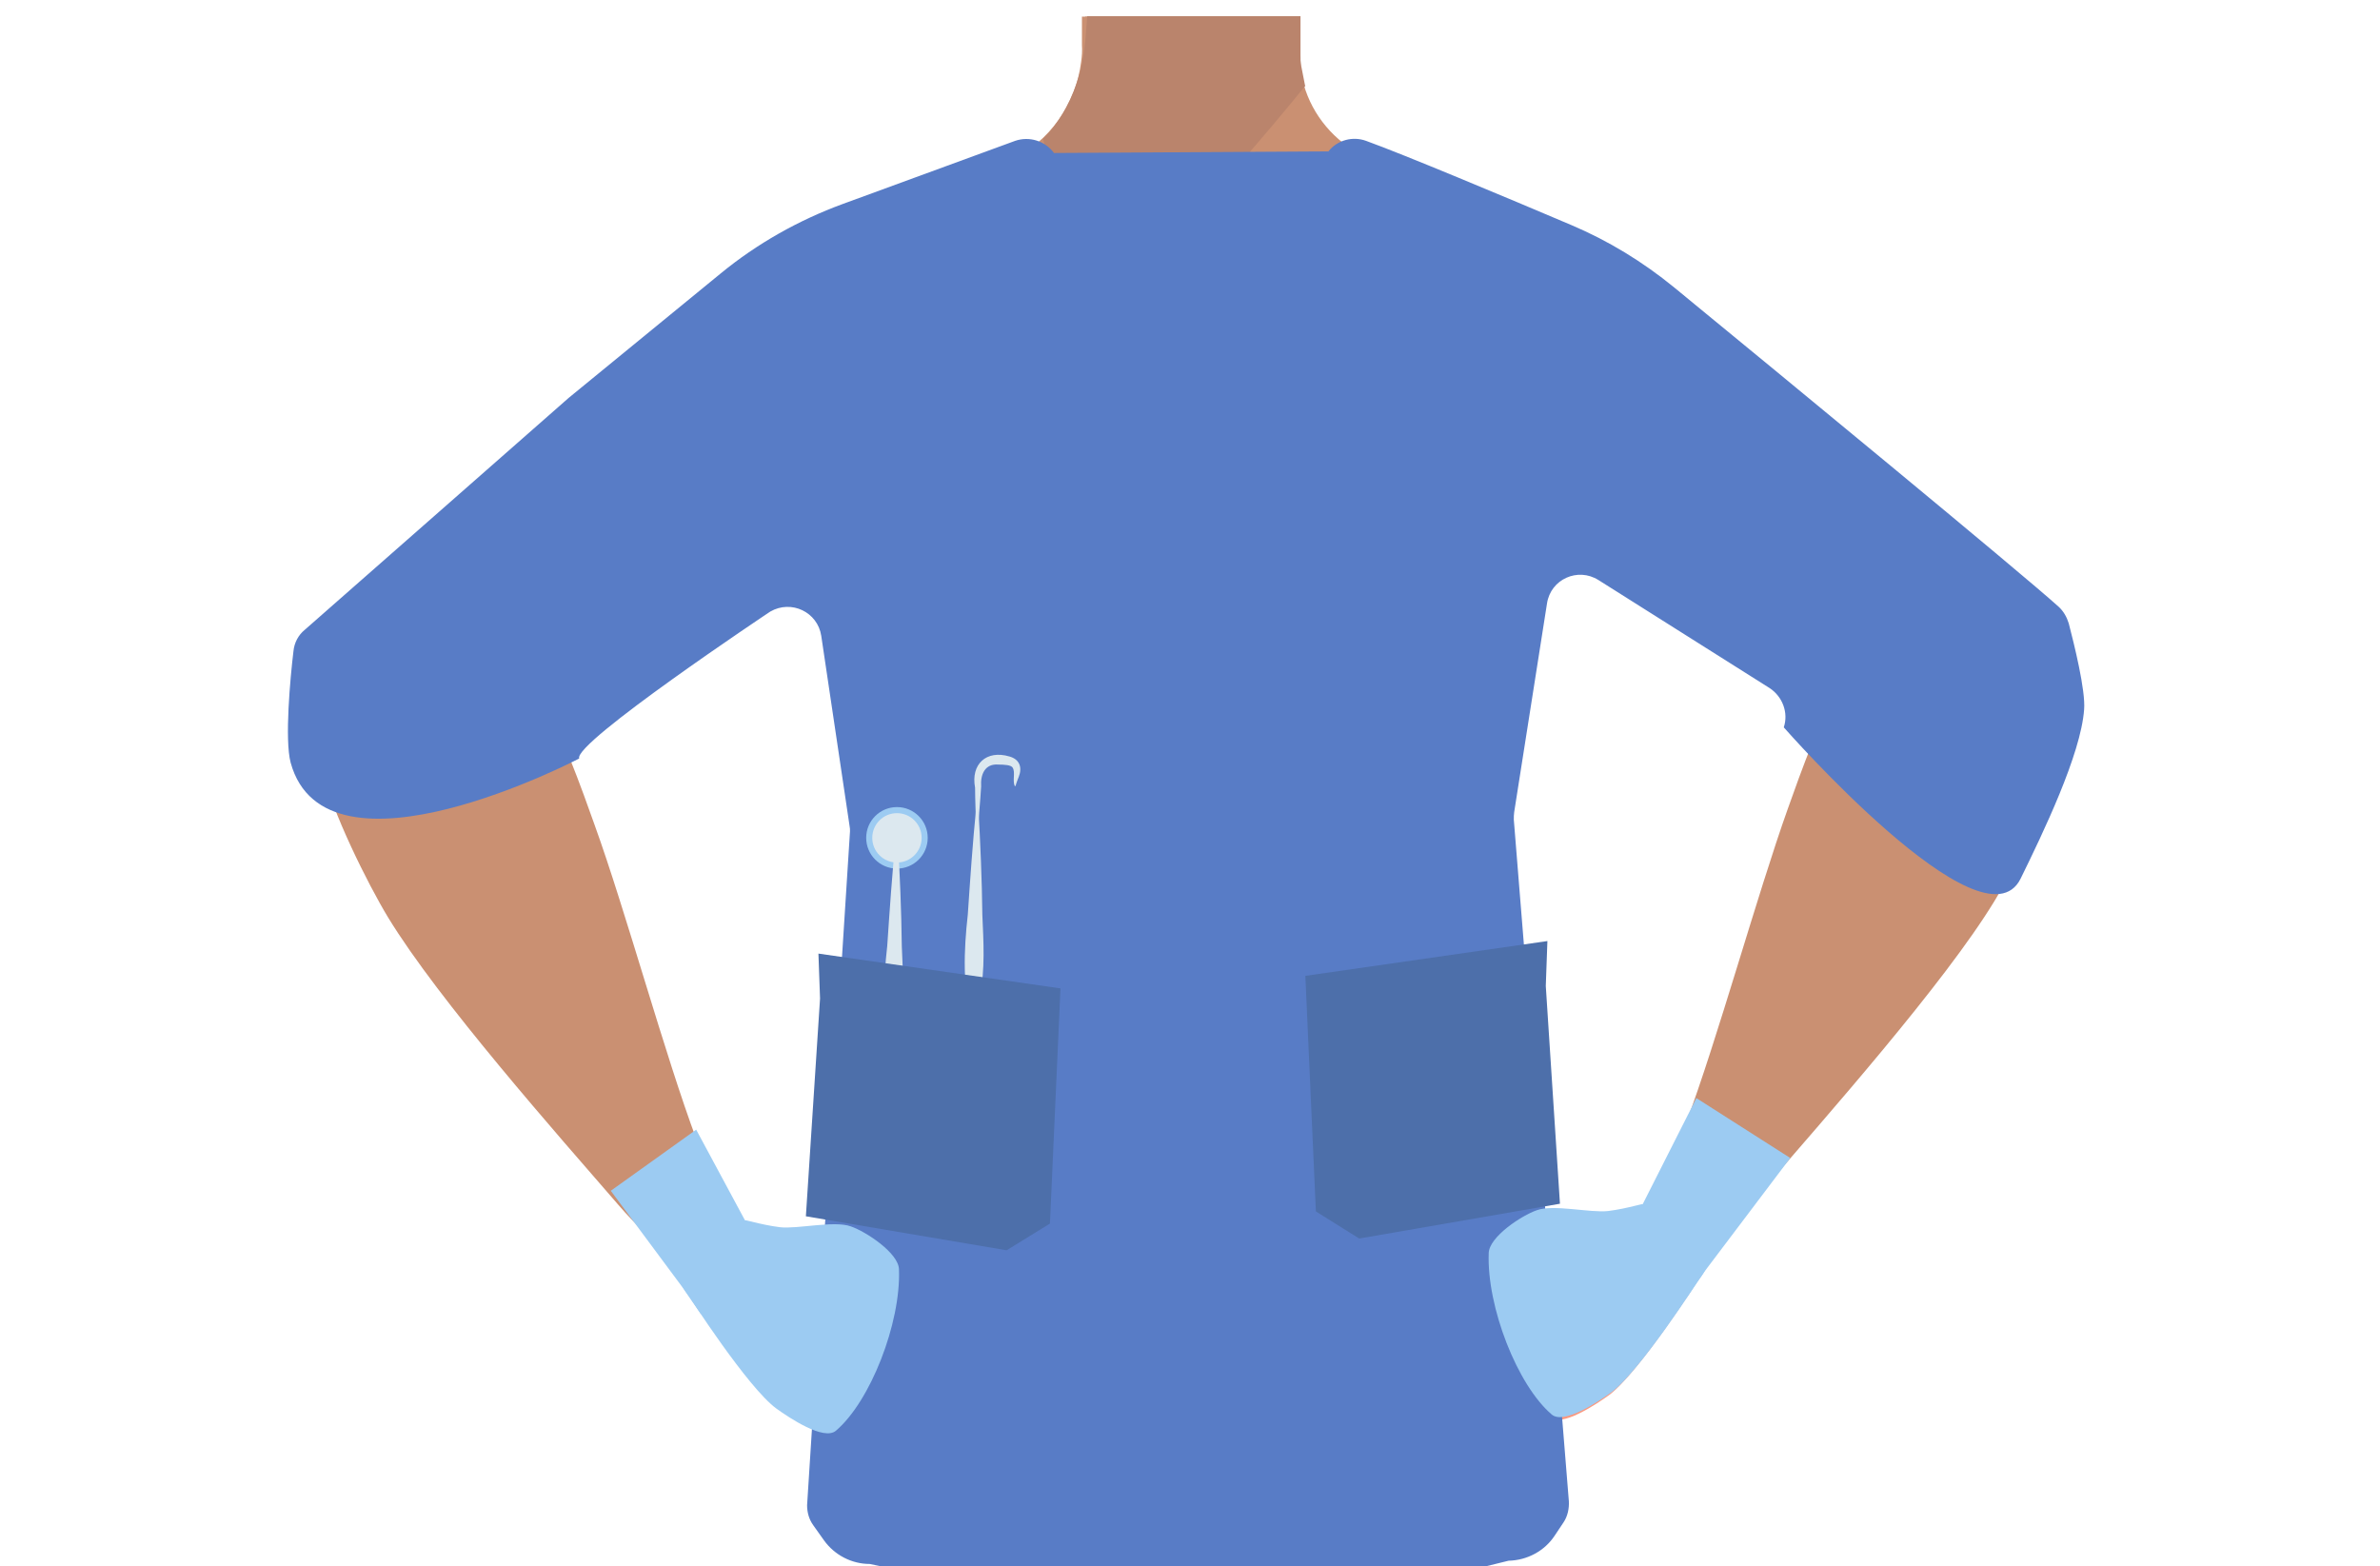 <?xml version="1.0" encoding="utf-8"?>
<!-- Generator: Adobe Illustrator 26.0.3, SVG Export Plug-In . SVG Version: 6.00 Build 0)  -->
<svg version="1.1" id="Calque_1" xmlns="http://www.w3.org/2000/svg" xmlns:xlink="http://www.w3.org/1999/xlink" x="0px" y="0px"
	 viewBox="0 0 588 387" style="enable-background:new 0 0 588 387;" xml:space="preserve">
<style type="text/css">
	.st0{fill:#CA9072;}
	.st1{fill:#BA846C;}
	.st2{fill:none;stroke:#000000;stroke-width:3;stroke-miterlimit:10;}
	.st3{fill:#473415;}
	.st4{fill:#FA9980;}
	.st5{fill:#587CC6;}
	.st6{fill:#9CCBF2;}
	.st7{fill:#DCE8EF;}
	.st8{fill:#4D6FAA;}
</style>
<path d="M128.7,332.5h0.1H128.7z"/>
<polygon points="128.8,332.5 128.9,332.5 128.9,332.5 "/>
<path d="M128.7,332.5h0.1H128.7z"/>
<polygon points="128.8,332.5 128.9,332.5 128.9,332.5 "/>
<path class="st0" d="M414.3,96.8c-0.6,38.4-26.2,33.2-36.9,42.3c-12.6,10.8-8.3,50-17.2,64c-2.5,3.8-11.4,10.1-15.8,9.1
	c-12.5-2.9-24-30.7-34.8-37.7c-6.3-4.1-23.6-3.6-30.2,0c-11.2,6.2-22.3,34.9-34.8,37.7c-4.4,1-13.4-5.2-15.8-9.1
	c-8.9-14-4.6-53.2-17.2-64c-10.6-9.1-36.2-3.9-36.9-42.3c-0.4-26.6,35-37.3,35-37.3l40.1-19.9c9.5-4.7,16-13.8,17.3-24.3
	c0.2-1.4,0.3-2.8,0.2-4.2v-7h53.6l0,0l0.1,6.1v3.2c0,0.3,0,0.7,0,1l0,0c0,0.6,0.1,1.3,0.2,1.9c0.2,1.5,0.5,3.1,0.9,4.6
	c2.2,7.7,7.6,14,14.7,17.6l40.5,20.1c1,0.5,2.1,1,3.2,1.3C387.5,62.4,414.7,73.5,414.3,96.8z"/>
<polygon class="st0" points="322,52 294.5,84.5 279.6,66.8 267.3,52 268,10.4 268.1,4.1 321.1,4.1 321.2,10.2 321.3,14.4 
	321.3,14.4 321.3,15.7 321.4,22.5 "/>
<path class="st1" d="M322.5,21.2l-1,1.2c-5.1,6.3-28.8,35.1-41.8,44.3c-3.2,2.3-5.7,3.4-7.2,2.7c-6.8-3.3-14.8-35.1-14.8-35.1
	c0.6-0.6,1.3-1.3,1.8-1.9c3.9-4.8,6.5-10.5,7.8-16.6c0-0.2,0.1-0.4,0.1-0.6c0.3-1.4,0.5-3,0.7-4.8s0.3-4.1,0.5-6.4h52.7v10.9
	l0.1,0.8l0.1,0.7l0.9,4.6L322.5,21.2z"/>
<path class="st2" d="M356.5,103.6c11.9,25,40.9,38.8,40.9,38.8s53,32.8,70.4,44c8.2,5.3,25.2,16.6,39-3.6l0,0
	c11.3-16.6-2.8-30.4-10.2-36.2c-15-11.8-47.9-32.6-60.5-46.7c-9.4-10.5-19.8-30.3-43.1-36.2c0,0-18.6-6.9-31.8,8.2l-0.5,0.6
	C353.3,81,351.6,93.3,356.5,103.6z"/>
<path class="st0" d="M492.7,148.7c-18.5-7.2-32.7,11.8-37.4,19s-10.7,23.9-13.6,32.1c-7.5,21-17.5,57.3-25.2,77.8
	c-5,13.5-8.1,20.4-0.3,25.9c7,5,16.1-5.8,19.7-9.9c14.8-17.2,44.3-50.4,56.8-70.9c5.1-8.4,14-26.4,16.1-36
	C514.8,159.8,498.2,150.8,492.7,148.7z"/>
<path class="st0" d="M95.9,152.7c18.6-7.2,32.7,11.8,37.4,19s10.7,23.9,13.6,32.1c7.6,21,17.5,57.3,25.2,77.8
	c5,13.5,8.1,20.4,0.3,25.9c-7,5-16.1-5.8-19.7-9.9c-14.9-17.2-44.3-50.4-56.8-70.9c-5.1-8.4-14-26.4-16.1-36
	C73.8,163.8,90.5,154.8,95.9,152.7z"/>
<path class="st2" d="M232.2,107.6c-11.9,25-40.9,38.8-40.9,38.8s-52.9,32.8-70.4,44c-8.2,5.3-25.2,16.6-38.9-3.6l0,0
	c-11.3-16.6,2.8-30.4,10.2-36.2c15-11.8,47.9-32.6,60.5-46.7c9.4-10.5,19.8-30.3,43.1-36.2c0,0,18.6-6.9,31.8,8.2l0.5,0.6
	C235.5,85.1,237.1,97.3,232.2,107.6L232.2,107.6z"/>
<path class="st3" d="M215.4,301.2l1.5-21.8l154.5-1.3l2.1,20.2c0.1,1.4-1,2.7-2.4,2.7l-153.2,2.9
	C216.4,303.8,215.3,302.6,215.4,301.2z"/>
<path class="st4" d="M419.9,301.8c2.5,2.9,4.3,8.5-0.8,15.1c0,0-14.5,22.6-21.6,27.8c-3.2,2.3-11.7,8-14.7,5.5
	c-8.5-7.2-16.1-26.6-15.6-39.9c0.1-4,8.1-9.3,11.9-10.6c4.1-1.5,13.2,0.7,17.6,0.2c2.4-0.3,4.7-0.8,7.1-1.4
	C409.4,297,416.5,297.9,419.9,301.8z"/>
<path d="M129.3,331.8h0.1H129.3z"/>
<polygon points="129.4,331.8 129.5,331.8 129.5,331.8 "/>
<path d="M129.3,331.8h0.1H129.3z"/>
<polygon points="129.4,331.8 129.5,331.8 129.5,331.8 "/>
<path class="st2" d="M357.1,102.9c11.9,25,40.9,38.8,40.9,38.8s53,32.8,70.4,44c8.2,5.3,25.2,16.6,39-3.6l0,0
	c11.3-16.6-2.8-30.4-10.2-36.2c-15-11.8-47.9-32.6-60.5-46.7c-9.4-10.5-19.8-30.3-43.1-36.2c0,0-18.6-6.9-31.8,8.2l-0.5,0.6
	C353.9,80.3,352.2,92.6,357.1,102.9z"/>
<path class="st2" d="M232.8,106.9c-11.9,25-40.9,38.8-40.9,38.8s-52.9,32.8-70.4,44c-8.2,5.3-25.2,16.6-38.9-3.6l0,0
	c-11.3-16.6,2.8-30.4,10.2-36.2c15-11.8,47.9-32.6,60.5-46.7c9.4-10.5,19.8-30.3,43.1-36.2c0,0,18.6-6.9,31.8,8.2l0.5,0.6
	C236.1,84.4,237.7,96.6,232.8,106.9L232.8,106.9z"/>
<path class="st5" d="M328.2,37.4c2.2-2.8,6-3.8,9.3-2.6c9.4,3.4,34.7,14,50.7,20.8c9.2,3.9,17.7,9.1,25.4,15.4
	c25.6,21,85.6,70.4,95,78.9c1.2,1.1,2,2.5,2.5,4.1c1.3,5,4.2,16.6,3.8,21.3c-0.8,11.1-10.2,30.6-15.7,41.8
	c-9.3,18.7-58.5-37.4-58.5-37.4c1.2-3.6-0.3-7.6-3.5-9.7l-42.3-26.7c-5.1-3.2-11.8-0.2-12.7,5.8l-8.1,51.5c-0.1,0.6-0.1,1.3-0.1,1.9
	l13.6,168.4c0.1,1.8-0.3,3.7-1.3,5.2l-2.2,3.3c-2.5,3.8-6.8,6.1-11.4,6.2l-48.4,11.9c-17.5,4.3-35.7,4.6-53.3,0.8l-56.1-11.9
	c-4.5,0-8.7-2.2-11.3-5.8l-2.7-3.8c-1-1.4-1.5-3.1-1.5-4.9L210,205.4c0-0.4,0-0.9-0.1-1.3l-7-47c-0.9-5.9-7.4-9-12.6-6
	c0,0-48.8,32.5-47.2,36.3c0,0-62.6,32.8-71.3,1c-1.5-5.7-0.1-20.9,0.7-27.5c0.2-2.1,1.2-4,2.8-5.3l65.2-57.3L178,67.6
	c9-7.4,19.3-13.2,30.2-17.2l42.6-15.6c3.5-1.2,7.4,0,9.6,3L328.2,37.4z"/>
<path class="st6" d="M420.5,301.1c2.5,2.9,4.3,8.5-0.8,15.1c0,0-14.5,22.6-21.6,27.8c-3.2,2.3-11.7,8-14.7,5.5
	c-8.5-7.2-16.1-26.6-15.6-39.9c0.1-4,8.1-9.3,11.9-10.6c4.1-1.5,13.2,0.7,17.6,0.2c2.4-0.3,4.7-0.8,7.1-1.4
	C410,296.3,417.1,297.2,420.5,301.1z"/>
<polygon class="st6" points="419.1,271.3 405.9,297.4 411,309.3 416.6,320.7 421.3,313.9 442.3,286.1 "/>
<path class="st6" d="M169.4,305.1c-2.5,2.9-4.3,8.5,0.8,15.1c0,0,14.5,22.6,21.6,27.8c3.2,2.3,11.7,8,14.7,5.5
	c8.5-7.2,16.1-26.6,15.6-39.9c-0.1-4-8.1-9.3-11.9-10.6c-4.1-1.5-13.2,0.7-17.5,0.2c-2.4-0.3-4.7-0.8-7.1-1.4
	C179.9,300.3,172.8,301.2,169.4,305.1z"/>
<polygon class="st6" points="172,279.1 184,301.4 178.8,313.3 173.2,324.7 168.5,317.9 150.9,294.2 "/>
<g>
	<ellipse class="st6" cx="221.6" cy="207" rx="7.6" ry="7.6"/>
	<circle class="st7" cx="221.6" cy="207" r="6.1"/>
	<g>
		<path class="st7" d="M221.8,207c0.5,8.9,0.9,17.9,1,26.8c0.3,6.7,0.7,13.3-0.6,20c-0.3,2.3-0.8,4.4-1.5,6.7h-0.5
			c-2.3-8.8-2-17.9-1-26.8c0.6-8.9,1.2-17.7,2.1-26.7H221.8L221.8,207z"/>
	</g>
	<g>
		<path class="st7" d="M241.7,199.3c0.5,8.9,0.9,17.9,1,26.8c0.3,6.7,0.7,13.3-0.6,20c-0.3,2.3-0.8,4.4-1.5,6.7h-0.5
			c-2.3-8.8-2-17.9-1-26.8c0.6-8.9,1.2-17.7,2.1-26.7H241.7L241.7,199.3z"/>
	</g>
	<polygon class="st8" points="202.6,246.7 199.1,300.5 248.7,308.9 259.4,302.3 262,244.2 202.2,235.6 	"/>
	<g>
		<path class="st7" d="M241.2,205.3c-0.1-3.4-0.3-7.9-0.3-10.7c-1.1-5.8,2.8-9.4,8.5-7.7c2.5,0.7,3.2,2.7,2.3,5
			c-0.3,0.8-0.6,1.5-0.8,2.3h-0.2c-0.6-1.4,0.2-3.4-0.5-4.5c-0.3-0.7-2.1-0.8-3.5-0.8c-3.4-0.3-4.5,2.5-4.3,5.4
			c-0.2,3.6-0.6,7.3-0.8,11C241.5,205.3,241.2,205.3,241.2,205.3L241.2,205.3z"/>
	</g>
</g>
<polygon class="st8" points="381.9,243.6 385.4,297.4 335.8,306 325.1,299.3 322.5,241.1 382.3,232.5 "/>
</svg>
